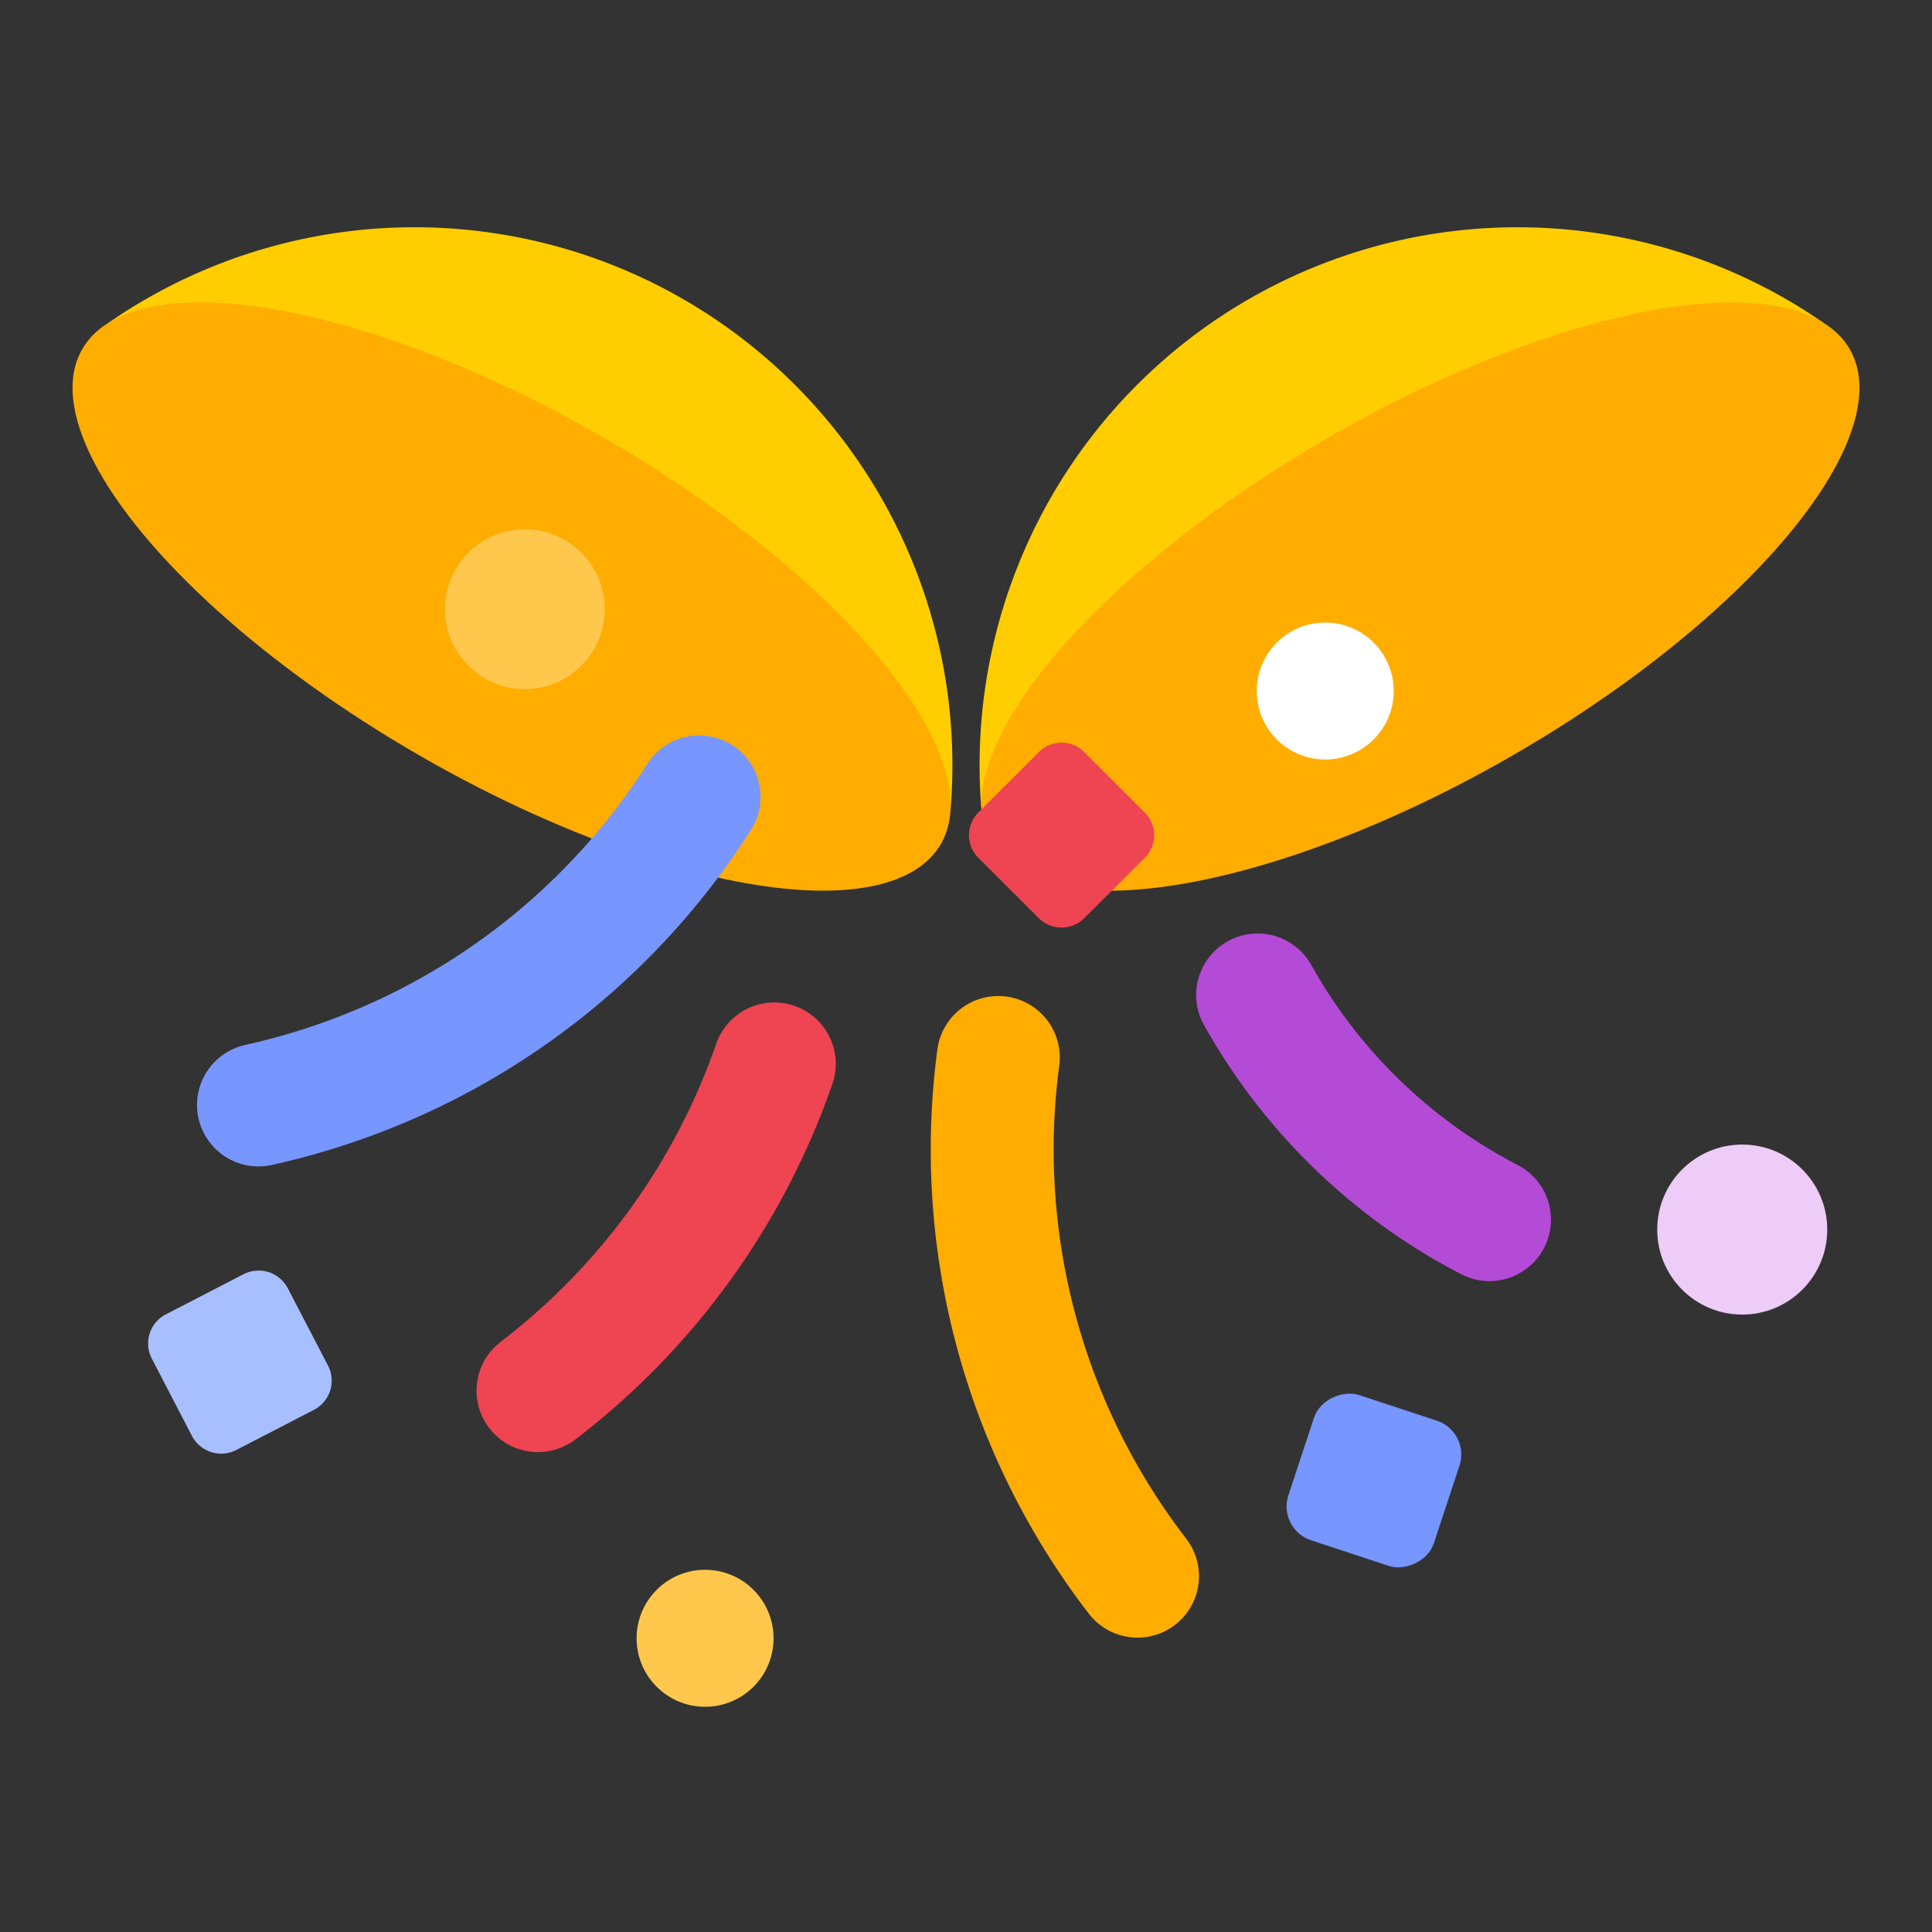 <svg id="Layer_1" data-name="Layer 1" xmlns="http://www.w3.org/2000/svg" viewBox="0 0 40 40"><rect x="0" y="0" width="40" height="40" fill="#333333" stroke="none"/><defs><style>.cls-1,.cls-5,.cls-6,.cls-7,.cls-8{fill:none;}.cls-2{fill:#ffcd00;}.cls-3{fill:#ffad00;}.cls-4{fill:#edccf8;}.cls-5{stroke:#b44bd7;}.cls-5,.cls-6,.cls-7,.cls-8{stroke-linecap:round;stroke-miterlimit:10;stroke-width:2.545px;}.cls-6{stroke:#ef4452;}.cls-7{stroke:#7896ff;}.cls-8{stroke:#ffad00;}.cls-9{fill:#ef4452;}.cls-10{fill:#7896ff;}.cls-11{fill:#a8bfff;}.cls-12{fill:#ffc84d;}.cls-13{fill:#fff;}</style></defs><rect class="cls-1" width="40" height="40"/><path class="cls-2" d="M20.32,16.766h0L37.749,6.68h0A11.136,11.136,0,0,0,20.32,16.766Z"/><ellipse class="cls-3" cx="29.408" cy="12.351" rx="10.259" ry="3.803" transform="translate(-2.239 16.33) rotate(-29.947)"/><path class="cls-2" d="M19.68,16.766h0L2.251,6.68h0A11.136,11.136,0,0,1,19.68,16.766Z"/><ellipse class="cls-3" cx="10.592" cy="12.351" rx="3.803" ry="10.259" transform="translate(-5.398 15.363) rotate(-60.053)"/><circle class="cls-4" cx="36.071" cy="25.457" r="1.76"/><path class="cls-5" d="M26.038,20.6a11.606,11.606,0,0,0,4.8,4.651"/><path class="cls-6" d="M16.031,22.027a14.5,14.5,0,0,1-4.892,6.765"/><path class="cls-7" d="M14.474,16.5a14.482,14.482,0,0,1-6.466,5.517,14.649,14.649,0,0,1-2.656.86"/><path class="cls-8" d="M20.669,21.894a14.468,14.468,0,0,0,2.882,10.739"/><path class="cls-9" d="M22.45,15.572l1.25,1.249a.665.665,0,0,1,0,.941L22.449,19.01a.667.667,0,0,1-.942,0l-1.25-1.249a.664.664,0,0,1,0-.941l1.251-1.248A.666.666,0,0,1,22.45,15.572Z"/><rect class="cls-10" x="26.862" y="29.065" width="3.167" height="3.171" rx="0.736" transform="translate(66.466 13.243) rotate(108.261)"/><path class="cls-11" d="M3.143,28.129l.831,1.6a.683.683,0,0,0,.919.291l1.606-.83a.68.68,0,0,0,.292-.917l-.832-1.6a.682.682,0,0,0-.918-.291l-1.606.83A.679.679,0,0,0,3.143,28.129Z"/><circle class="cls-12" cx="14.598" cy="33.919" r="1.418"/><circle class="cls-13" cx="27.437" cy="14.307" r="1.418"/><circle class="cls-12" cx="10.866" cy="12.613" r="1.654"/></svg>